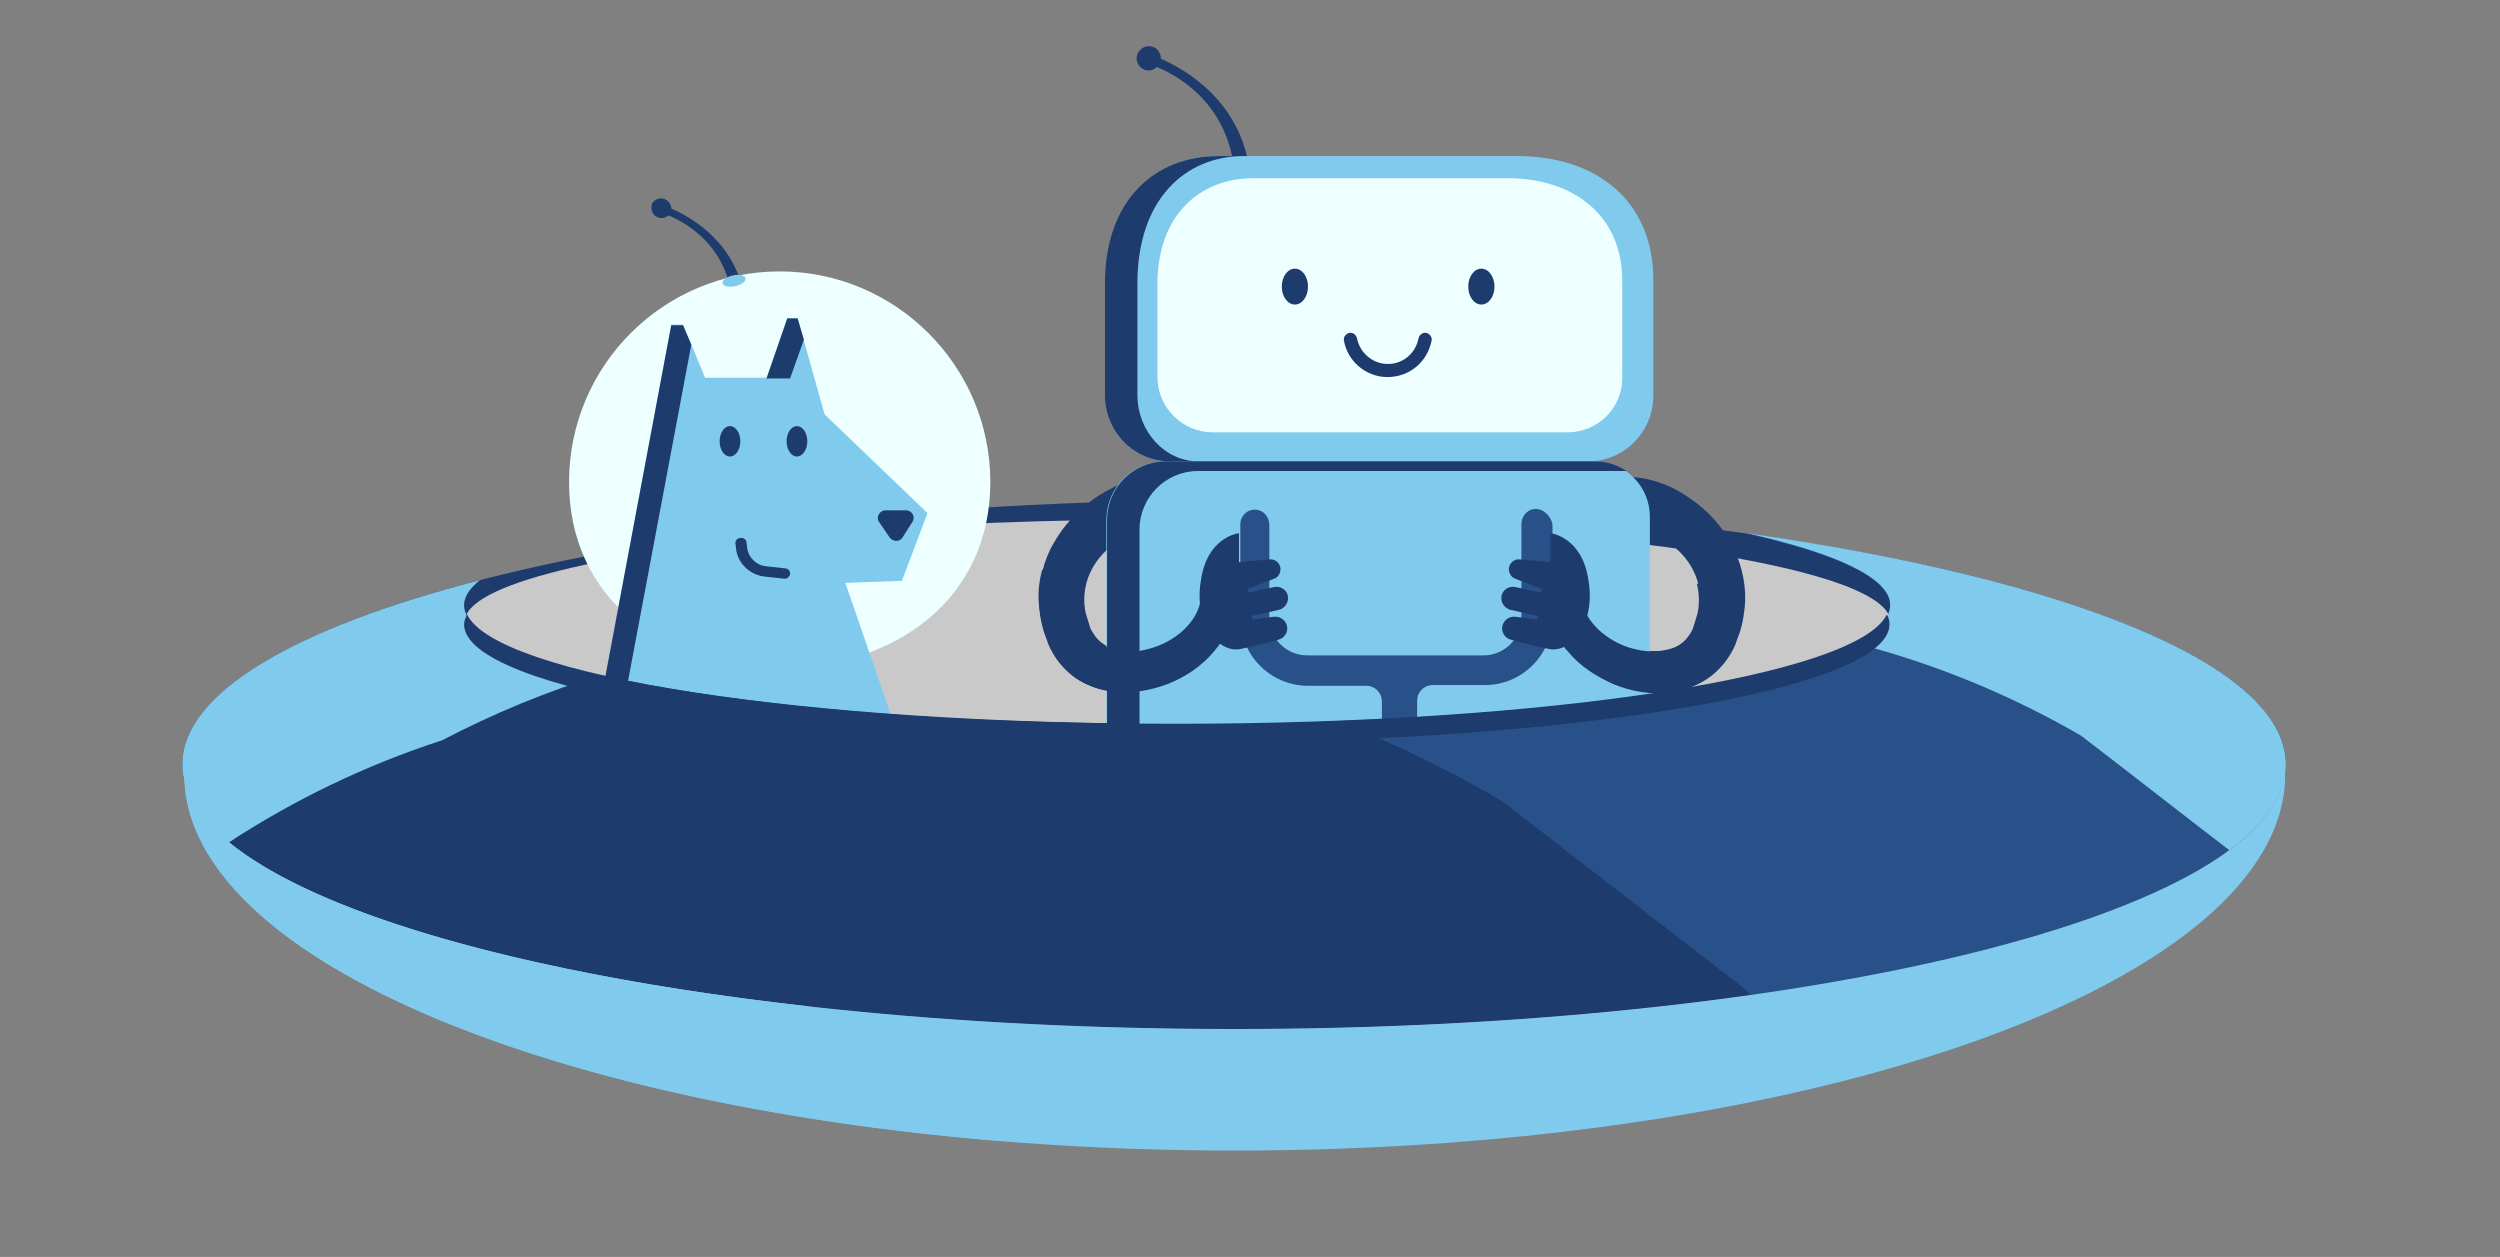 <?xml version="1.0" encoding="utf-8"?>
<!-- Generator: Adobe Illustrator 21.0.2, SVG Export Plug-In . SVG Version: 6.00 Build 0)  -->
<svg version="1.1" id="_x2014_ÎÓÈ_x5F_1" xmlns="http://www.w3.org/2000/svg" xmlns:xlink="http://www.w3.org/1999/xlink"
	 x="0px" y="0px" viewBox="0 0 362 182" style="enable-background:new 0 0 362 182;" xml:space="preserve">
<rect x="0" y="0" width="362" height="182" fill="#808080" stroke="none"/>
<style type="text/css">
	.st0{fill-rule:evenodd;clip-rule:evenodd;fill:#1E3B6E;}
	.st1{fill-rule:evenodd;clip-rule:evenodd;fill:#C9C9C9;}
	.st2{fill-rule:evenodd;clip-rule:evenodd;fill:#EEFFFF;}
	.st3{fill-rule:evenodd;clip-rule:evenodd;fill:#80CBED;}
	.st4{fill:#1E3B6E;}
	.st5{fill-rule:evenodd;clip-rule:evenodd;fill:#295189;}
</style>
<g>
	<ellipse class="st0" cx="178.7" cy="110.7" rx="152.3" ry="38.3"/>
	<ellipse class="st1" cx="170.5" cy="90" rx="103.2" ry="14.8"/>
	<path class="st0" d="M95.1,31.4c0.6,0.3,1.2,0.2,1.7-0.2c2.7,1.1,8.8,4.6,9.3,13.1c0.6-0.1,1.2-0.3,1.8-0.4
		c-1-8.7-7.9-12.5-10.7-13.7c0-0.5-0.3-1-0.8-1.3c-0.7-0.4-1.6-0.1-2,0.6C94.2,30.2,94.4,31.1,95.1,31.4z"/>
	<path class="st2" d="M143.4,69.8c0,16.9-13.7,26.9-30.5,26.9c-16.9,0-30.5-10-30.5-26.9c0-16.9,13.7-30.5,30.5-30.5
		C129.7,39.3,143.4,53,143.4,69.8z"/>
	<path class="st3" d="M131.9,111.9l-9.5-27.5l8.2-0.3l3.7-9.8L119.4,60l-3.9-13.9H114l-3,8.6h-8.9l-3.2-7.7l-1.7,0L86,106.8
		C86,106.8,106.4,113.5,131.9,111.9z"/>
	<g>
		<polygon class="st0" points="116.4,49.2 115.5,46.1 114,46.1 111,54.8 114.4,54.8 		"/>
		<path class="st0" d="M89.4,106.8l10.7-56.9l-1.2-2.8l-1.7,0L86,106.8c0,0,17,5.6,39.4,5.3C104.7,111.9,89.4,106.8,89.4,106.8z"/>
	</g>
	<path class="st0" d="M165.5,10c0.7,0.4,1.5,0.2,2-0.3c3.2,1.3,10.6,5.5,11.3,15.8c0.7-0.2,1.5-0.3,2.2-0.4
		c-1.2-10.5-9.5-15.1-12.9-16.6c0-0.6-0.3-1.3-0.9-1.6c-0.9-0.5-1.9-0.1-2.4,0.7C164.3,8.5,164.7,9.5,165.5,10z"/>
	<path class="st4" d="M236.5,69.1c1.9,0.1,3.3,0.6,4.7,1.1c1.4,0.6,2.6,1.3,3.7,2.1c2.3,1.6,4.3,3.7,5.7,6.3
		c1.4,2.5,2.2,5.5,2.1,8.5c-0.1,1.5-0.3,2.9-0.7,4.2c-0.2,0.7-0.5,1.3-0.7,2c-0.3,0.7-0.7,1.4-1.1,2c-0.9,1.3-2.1,2.5-3.5,3.3
		c-1.4,0.8-2.9,1.3-4.4,1.5c-3,0.4-5.8-0.1-8.4-1.1c-2.5-1-4.9-2.6-6.7-4.8c-0.9-1.1-1.7-2.3-2.3-3.7c-0.5-1.4-0.8-2.9-0.8-4.4
		c0-1.4,1.2-2.5,2.6-2.5c1.4,0,2.4,1.1,2.5,2.5l0,0c0,1.6,0.8,3.2,2,4.5c1.2,1.3,2.9,2.4,4.7,3c1.8,0.6,3.7,0.9,5.4,0.5
		c1.6-0.3,2.8-1.1,3.6-2.4c0.2-0.3,0.4-0.7,0.5-1c0.1-0.4,0.3-0.9,0.4-1.3c0.2-0.9,0.4-1.8,0.4-2.6c0-1.7-0.5-3.4-1.4-4.9
		c-0.9-1.5-2.3-2.8-3.8-3.8c-0.8-0.5-1.6-0.9-2.4-1.2c-0.4-0.1-0.8-0.3-1.2-0.3c-0.4-0.1-0.7-0.1-0.9-0.1c-2,0-3.7-1.6-3.8-3.6
		c0-2,1.6-3.7,3.6-3.8C236.3,69.1,236.3,69.1,236.5,69.1L236.5,69.1z"/>
	<path class="st4" d="M166.7,76.5c-0.2,0-0.6,0-0.9,0.1c-0.4,0.1-0.8,0.2-1.2,0.3c-0.8,0.3-1.6,0.7-2.4,1.2c-1.5,1-2.9,2.3-3.8,3.8
		c-0.9,1.5-1.4,3.1-1.4,4.9c0,0.9,0.1,1.8,0.4,2.6c0.1,0.4,0.3,0.9,0.4,1.3c0.1,0.4,0.3,0.7,0.5,1c0.8,1.3,2,2.1,3.6,2.4
		c1.6,0.3,3.6,0.1,5.4-0.5c1.8-0.6,3.5-1.7,4.7-3c1.2-1.3,2-2.9,2-4.5l0,0c0-1.4,1.2-2.5,2.6-2.5c1.4,0,2.5,1.1,2.5,2.5
		c0,1.5-0.2,3-0.8,4.4c-0.5,1.4-1.3,2.6-2.3,3.7c-1.8,2.2-4.2,3.7-6.7,4.8c-2.5,1-5.4,1.6-8.4,1.1c-1.5-0.2-3-0.7-4.4-1.5
		c-1.4-0.8-2.6-2-3.5-3.3c-0.4-0.7-0.8-1.3-1.1-2c-0.3-0.7-0.5-1.3-0.7-2c-0.4-1.3-0.7-2.8-0.7-4.2c-0.1-2.9,0.6-6,2.1-8.5
		c1.4-2.5,3.4-4.6,5.7-6.3c1.1-0.8,2.4-1.5,3.7-2.1c1.4-0.6,2.8-1,4.7-1.1l0,0c2-0.1,3.8,1.5,3.9,3.5c0.1,2-1.5,3.8-3.5,3.9
		C166.9,76.5,166.8,76.5,166.7,76.5z"/>
	<path class="st3" d="M230.9,122.3h-70.7v-47c0-4.7,3.8-8.5,8.5-8.5h62.2c4.4,0,8,3.6,8,8v39.5C238.9,118.7,235.3,122.3,230.9,122.3
		z"/>
	<path class="st3" d="M230,66.8h-60.5c-5.2,0-9.4-4.3-9.4-9.6V41c0-12.1,7.3-18.4,16.4-18.4h43.2c11.7,0,19.7,6.7,19.7,17.9v16.8
		C239.4,62.5,235.2,66.8,230,66.8z"/>
	<path class="st0" d="M164.7,57.2V41c0-12.1,6.9-18.4,15.4-18.4h-3.7c-9.1,0-16.4,6.3-16.4,18.4v16.2c0,5.3,4.2,9.6,9.4,9.6h4.1
		C168.7,66.8,164.7,62.5,164.7,57.2z"/>
	<path class="st2" d="M227,62.6h-51.4c-4.4,0-8-3.6-8-8V41.1c0-10,6.2-15.3,13.9-15.3h36.7c9.9,0,16.7,5.6,16.7,14.8v14
		C235,59,231.4,62.6,227,62.6z"/>
	<path class="st5" d="M222.2,73.7c-1.1,0.1-1.9,1.1-1.9,2.2v13.5c0,3.1-2.5,5.5-5.5,5.5h-25.5c-3.1,0-5.5-2.5-5.5-5.5V76
		c0-1.1-0.8-2.1-1.9-2.2c-1.3-0.1-2.3,0.9-2.3,2.1v13.6c0,5.4,4.4,9.8,9.8,9.8h8.4c1.3,0,2.3,1,2.3,2.3V120h5.1v-18.5
		c0-1.3,1-2.3,2.3-2.3h7.5c5.4,0,9.8-4.4,9.8-9.8V75.9C224.5,74.6,223.4,73.6,222.2,73.7z"/>
	<ellipse class="st0" cx="187.5" cy="41.5" rx="1.9" ry="2.6"/>
	<ellipse class="st0" cx="105.7" cy="63.9" rx="1.5" ry="2.2"/>
	<ellipse class="st0" cx="115.4" cy="63.9" rx="1.5" ry="2.2"/>
	<ellipse class="st0" cx="214.5" cy="41.5" rx="1.9" ry="2.6"/>
	<path class="st4" d="M200.9,54.6c-3.1,0-5.8-2.3-6.3-5.3c-0.1-0.5,0.3-1,0.8-1.1c0.5-0.1,1,0.3,1.1,0.8c0.4,2.1,2.3,3.7,4.4,3.7
		c0,0,0,0,0.1,0c2.2,0,4-1.6,4.4-3.7c0.1-0.5,0.6-0.9,1.1-0.8c0.5,0.1,0.9,0.6,0.8,1.1C206.7,52.4,204.1,54.6,200.9,54.6
		C201,54.6,200.9,54.6,200.9,54.6z"/>
	<path class="st0" d="M179.4,77.2v4.2l4.4-0.4c0.8-0.1,1.5,0.5,1.6,1.2l0,0c0.1,0.7-0.3,1.4-0.9,1.6l-3.9,1.5l0.2,0.5l3.7-0.8
		c1-0.2,1.9,0.5,2,1.4l0,0c0.1,0.9-0.5,1.7-1.3,1.9l-4,0.9l0.1,0.5l3.2-0.4c1-0.1,1.9,0.7,1.9,1.7l0,0c0,0.7-0.5,1.4-1.2,1.6
		c-1.4,0.4-3.7,1-5.7,1.4c-3.1,0.5-6.7-3.7-5.6-10C174.8,77.7,179.4,77.2,179.4,77.2z"/>
	<path class="st0" d="M224.5,77.2v4.2l-4.4-0.4c-0.8-0.1-1.5,0.5-1.6,1.2l0,0c-0.1,0.7,0.3,1.4,0.9,1.6l3.9,1.5l-0.2,0.5l-3.7-0.8
		c-1-0.2-1.9,0.5-2,1.4l0,0c-0.1,0.9,0.5,1.7,1.3,1.9l4,0.9l-0.1,0.5l-3.2-0.4c-1-0.1-1.9,0.7-1.9,1.7l0,0c0,0.7,0.5,1.4,1.2,1.6
		c1.4,0.4,3.7,1,5.7,1.4c3.1,0.5,6.7-3.7,5.6-10C229.1,77.7,224.5,77.2,224.5,77.2z"/>
	<path class="st4" d="M251.2,85.1c-1.9,0-3.7-0.2-5.5-0.6c0.2,0.8,0.3,1.6,0.3,2.4c0,0.9-0.1,1.8-0.4,2.6c-0.1,0.4-0.3,0.9-0.4,1.3
		c-0.1,0.4-0.3,0.7-0.5,1c-0.8,1.3-2,2.1-3.6,2.4c-1.6,0.3-3.6,0.1-5.4-0.5c-1.8-0.6-3.5-1.7-4.7-3c-1.2-1.3-2-2.9-2-4.5l0,0
		c0-1.3-1.1-2.4-2.5-2.5c-1.4,0-2.6,1.1-2.6,2.5c0,1.5,0.2,3,0.8,4.4c0.5,1.4,1.3,2.6,2.3,3.7c1.8,2.2,4.2,3.7,6.7,4.8
		c2.5,1,5.4,1.6,8.4,1.1c1.5-0.2,3-0.7,4.4-1.5c1.4-0.8,2.6-2,3.5-3.3c0.4-0.7,0.8-1.3,1.1-2c0.3-0.7,0.5-1.3,0.7-2
		c0.4-1.3,0.7-2.8,0.7-4.2c0-0.7,0-1.3-0.1-2C252.1,85.1,251.6,85.1,251.2,85.1z"/>
	<path class="st0" d="M165,76.7c0-4.7,3.8-8.5,8.5-8.5h62c-1.3-0.9-2.9-1.4-4.5-1.4h-62.2c-4.7,0-8.5,3.8-8.5,8.5v47h4.7V76.7z"/>
	<path class="st4" d="M176.5,83.7c-1.4,0-2.5,1.1-2.6,2.5l0,0c0,1.6-0.8,3.2-2,4.5c-1.2,1.3-2.9,2.4-4.7,3c-1.8,0.6-3.7,0.9-5.4,0.5
		c-1.6-0.3-2.8-1.1-3.6-2.4c-0.2-0.3-0.4-0.7-0.5-1c-0.1-0.4-0.3-0.9-0.4-1.3c-0.2-0.9-0.4-1.8-0.4-2.6c0-0.8,0.1-1.5,0.3-2.2
		c-2.2-0.4-4.3-1.2-6.3-2.2c-0.4,1.5-0.6,3.1-0.5,4.6c0.1,1.5,0.3,2.9,0.7,4.2c0.2,0.7,0.5,1.3,0.7,2c0.3,0.7,0.7,1.4,1.1,2
		c0.9,1.3,2.1,2.5,3.5,3.3c1.4,0.8,2.9,1.3,4.4,1.5c3,0.4,5.8-0.1,8.4-1.1c2.5-1,4.9-2.6,6.7-4.8c0.9-1.1,1.7-2.3,2.3-3.7
		c0.5-1.4,0.8-2.9,0.8-4.4C179,84.8,177.9,83.7,176.5,83.7z"/>
	<path class="st0" d="M128.2,73.9h3c0.9,0,1.4,1,0.9,1.7l-1.4,2.2c-0.4,0.7-1.4,0.7-1.9,0l-1.5-2.2C126.8,75,127.3,73.9,128.2,73.9z
		"/>
	<path class="st0" d="M252.8,77.3c13.1,2.9,20.9,6.5,20.9,10.4c0,9.5-46.2,17.2-103.2,17.2S67.3,97.1,67.3,87.6
		c0-1.2,0.8-2.4,2.3-3.6c-26.7,6.9-43.1,16.3-43.1,26.7c0,21.2,68.2,38.3,152.3,38.3S331,131.9,331,110.7
		C331,96.3,299.4,83.8,252.8,77.3z"/>
	<path class="st3" d="M33.1,122c9.5-6.2,19.8-11.2,30.9-14.8c7.5-3.9,15.2-7.1,23.1-9.5c-12.5-2.8-19.9-6.3-19.9-10.1
		c0-1.2,0.8-2.4,2.3-3.6c-26.7,6.9-43.1,16.3-43.1,26.7C26.4,114.7,28.8,118.5,33.1,122z"/>
	<path class="st5" d="M252.8,77.3c13.1,2.9,20.9,6.5,20.9,10.4c0,8.2-34.2,15-80,16.7c8.1,3.2,16.1,7.1,23.8,11.6l34.9,27
		c0.4,0.4,0.8,0.8,1.2,1.2c46.2-6.6,77.4-19.1,77.4-33.4C331,96.3,299.4,83.8,252.8,77.3z"/>
	<path class="st3" d="M273.7,87.6c0,1.9-1.8,3.7-5.2,5.4c0.1,0.1,0.3,0.1,0.4,0.2c11.2,2.9,22,7.3,32.4,13.3
		c7.2,5.5,14.3,11.1,21.5,16.6c5.3-3.9,8.2-8.1,8.2-12.4c0-14.4-31.5-26.9-78.1-33.5C265.9,80.1,273.7,83.7,273.7,87.6z"/>
	<g>
		<path class="st3" d="M178.7,149c-81.1,0-147.4-16-152-36.1c1.2,29.7,68.8,53.7,152.1,53.7c84,0,152.1-24.4,152.1-54.5
			c0-0.3,0-0.6,0-0.8C329.7,132.2,262,149,178.7,149z"/>
	</g>
	<g>
		<path class="st3" d="M136.3,160.7l-19.4-15c-50.7-5.7-86.9-18.1-90.2-32.8c1,25.5,51.1,46.8,118,52.3
			C141.9,163.9,139.1,162.3,136.3,160.7z"/>
	</g>
	<path class="st4" d="M113.6,83.8C113.5,83.8,113.5,83.8,113.6,83.8l-2.8-0.3c-2.1-0.2-3.9-1.8-4.2-3.9l-0.1-0.8
		c-0.1-0.4,0.2-0.9,0.7-0.9c0.4-0.1,0.9,0.2,0.9,0.7l0.1,0.8c0.2,1.4,1.4,2.5,2.8,2.6l2.7,0.3c0.4,0,0.8,0.4,0.7,0.9
		C114.3,83.5,114,83.8,113.6,83.8z"/>
	<ellipse transform="matrix(0.977 -0.213 0.213 0.977 -6.232 23.539)" class="st3" cx="106.3" cy="40.7" rx="1.7" ry="0.8"/>
	<g>
		<path class="st0" d="M67.6,89c-0.2,0.5-0.4,0.9-0.4,1.4c0,9.5,46.2,17.2,103.2,17.2s103.2-7.7,103.2-17.2c0-0.5-0.1-1-0.4-1.4
			c-4.3,8.8-48.7,15.8-102.9,15.8C116.4,104.8,72,97.9,67.6,89z"/>
	</g>
</g>
</svg>
